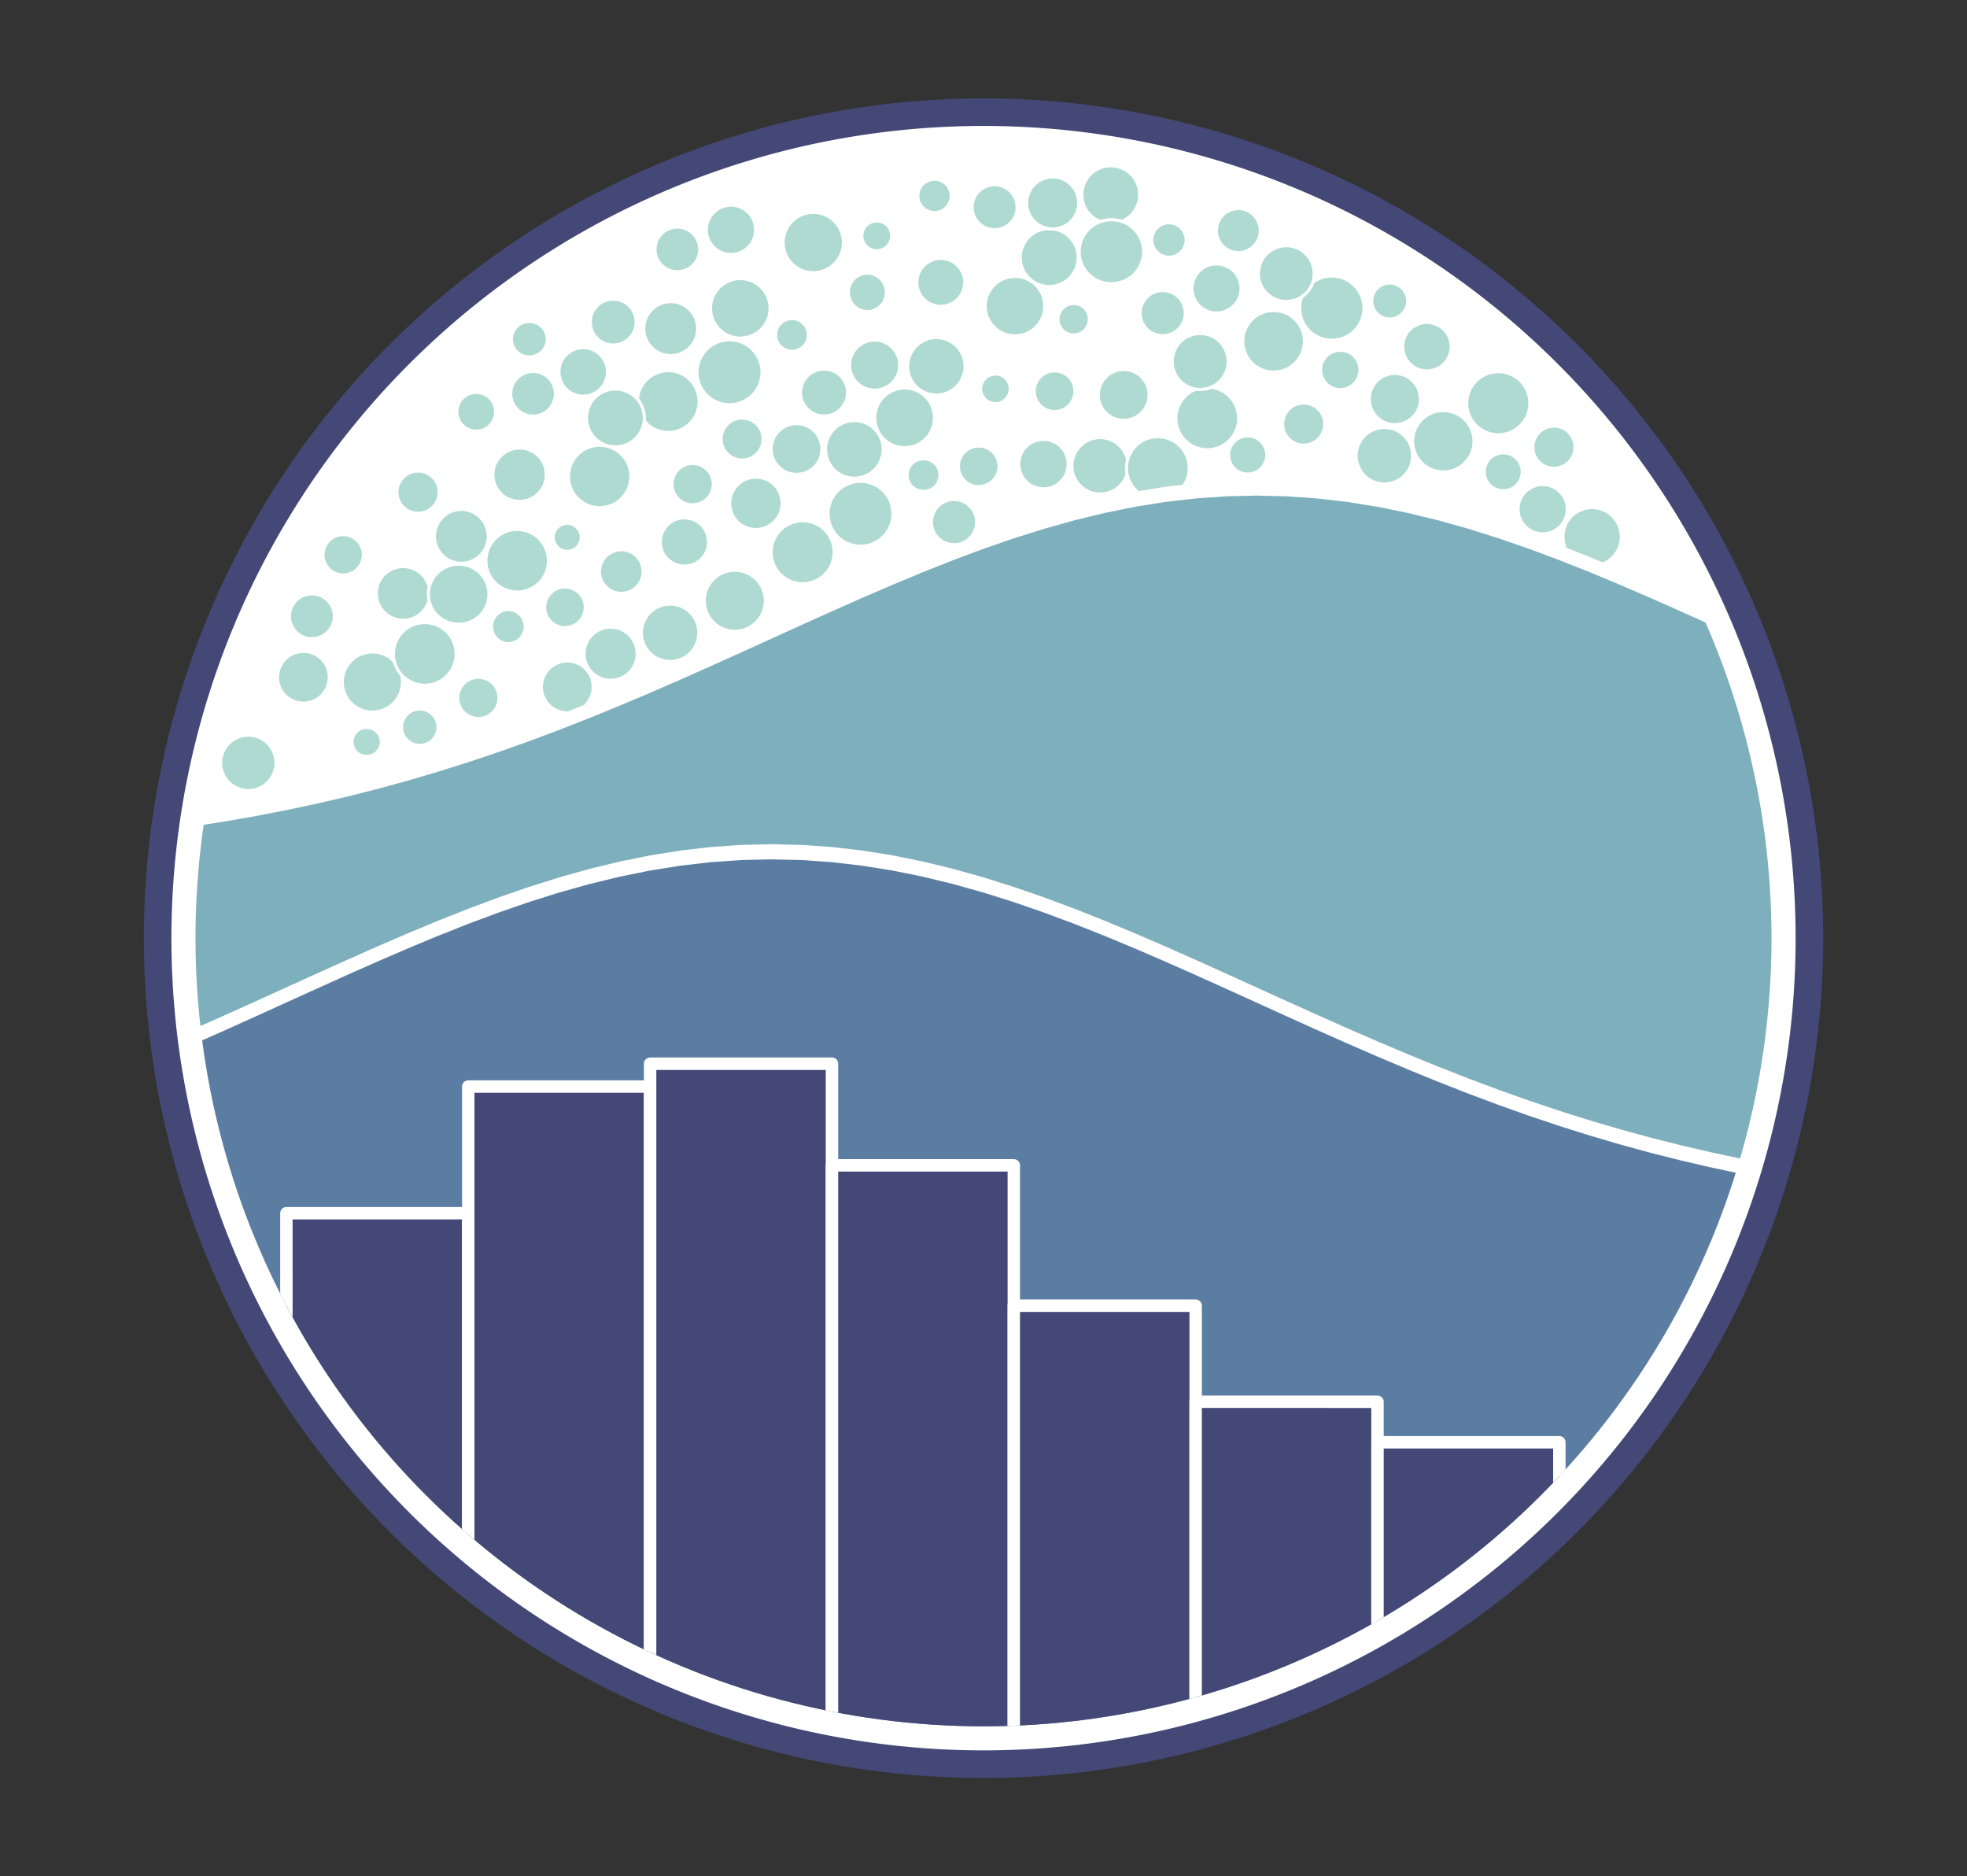 <svg xmlns="http://www.w3.org/2000/svg" width="211.2" height="201.437" viewBox="0 0 158.4 151.078">
    <rect x="0" y="0" width="158.4" height="151.078" fill="#333333" stroke="none"/>
    <defs>
        <style>
            * {
                stroke-linecap: butt;
                stroke-linejoin: round
            }
        </style>
    </defs>
    <g id="figure_1">
        <path id="patch_1" d="M0 151.078h158.4V0H0z" style="fill:none" />
        <g id="axes_1">
            <path id="patch_2"
                d="M79.2 141.437a65.9 65.9 0 0 0 65.898-65.898A65.9 65.9 0 0 0 79.2 9.641a65.9 65.9 0 0 0-65.898 65.898A65.9 65.9 0 0 0 79.2 141.437z"
                clip-path="url(#p05aec58a04)" style="fill:#fff;stroke:#fff;stroke-linejoin:miter" />
            <path id="PolyCollection_1"
                d="M-6.224 92.147v72.477h170.847V97.547l-2.44-.164-2.44-.188-2.441-.215-2.441-.244-2.44-.275-2.441-.31-2.441-.346-2.44-.387-2.441-.428-2.441-.472-2.44-.52-2.441-.567-2.441-.616-2.44-.668-2.441-.718-2.441-.77-2.44-.818-2.441-.868-2.441-.914-2.44-.958-2.442-.997-2.44-1.032-2.44-1.061-2.442-1.084-2.44-1.101-2.44-1.109-2.442-1.109-2.44-1.1-2.44-1.08-2.442-1.054-2.44-1.016-2.441-.968-2.44-.911-2.441-.844-2.441-.769-2.44-.684-2.441-.593-2.441-.495-2.44-.39-2.441-.283-2.441-.17-2.44-.058-2.441.057-2.441.171-2.44.283-2.441.39-2.441.495-2.44.593-2.441.684-2.441.769-2.44.844-2.442.91-2.44.969-2.44 1.016-2.442 1.053-2.44 1.082-2.44 1.1-2.442 1.108-2.44 1.109-2.44 1.1-2.442 1.085-2.44 1.061-2.441 1.032-2.44.997-2.441.958-2.441.914-2.44.868-2.441.819-2.441.77z"
                clip-path="url(#p31243c7135)" style="fill:#5c7da2" />
            <path id="PolyCollection_2"
                d="M-6.224 68.526v22.401l2.44-.718 2.442-.77 2.44-.819 2.441-.867 2.44-.915 2.441-.957 2.441-.997 2.44-1.032 2.441-1.061 2.441-1.085 2.44-1.1 2.441-1.11 2.441-1.108 2.44-1.1 2.441-1.081 2.441-1.054 2.44-1.016 2.441-.968 2.441-.91 2.44-.845 2.442-.768 2.44-.685 2.44-.592 2.442-.495 2.44-.39 2.44-.283 2.442-.171 2.44-.057 2.44.057 2.442.17 2.44.283 2.441.391 2.44.495 2.441.592 2.441.685 2.44.768 2.441.844 2.441.911 2.44.968 2.441 1.016 2.441 1.054 2.44 1.081 2.441 1.1 2.441 1.109 2.44 1.109 2.441 1.1 2.441 1.085 2.44 1.06 2.441 1.033 2.441.997 2.44.957 2.442.915 2.44.867 2.44.82 2.442.769 2.44.718 2.44.667 2.442.617 2.44.567 2.44.52 2.442.472 2.44.428 2.441.386 2.44.347 2.441.31 2.441.275 2.44.243 2.441.215 2.441.188 2.44.165V61.372l-2.44-.82-2.44-.867-2.441-.914-2.441-.958-2.44-.997-2.441-1.032-2.441-1.061-2.44-1.085-2.441-1.1-2.441-1.109-2.44-1.109-2.441-1.1-2.441-1.081-2.44-1.054-2.441-1.015-2.441-.969-2.44-.91-2.441-.844-2.441-.769-2.44-.684-2.442-.593-2.44-.495-2.44-.39-2.442-.283-2.44-.17-2.44-.058-2.442.057-2.44.171-2.44.282-2.442.391-2.44.495-2.441.593-2.44.684-2.441.769-2.441.844-2.44.91-2.441.969-2.441 1.015-2.44 1.054-2.441 1.081-2.441 1.1-2.44 1.11-2.441 1.108-2.441 1.1-2.44 1.085-2.441 1.061-2.441 1.032-2.44.997-2.441.958-2.441.914-2.44.868-2.442.819-2.44.769-2.44.718-2.442.668-2.44.616-2.44.568-2.442.519-2.44.472-2.44.428-2.442.386-2.44.347-2.441.31-2.44.275-2.441.244-2.441.214-2.44.189-2.441.164-2.441.143z"
                clip-path="url(#p31243c7135)" style="fill:#7db0bc" />
            <path id="patch_3"
                d="M146.319 75.539A67.12 67.12 0 0 0 31.74 28.079 67.12 67.12 0 0 0 79.2 142.658a67.12 67.12 0 0 0 67.119-67.119m-1.22 0a65.9 65.9 0 0 1-112.496 46.597A65.9 65.9 0 0 1 79.2 9.641a65.9 65.9 0 0 1 65.898 65.898m1.22 0z"
                clip-path="url(#p05aec58a04)" style="fill:#444876;stroke:#444876;stroke-linejoin:miter" />
            <path id="patch_4" d="M-6.224 165.844H8.42v-51.483H-6.224z" clip-path="url(#p31243c7135)"
                style="fill:#444876;stroke:#fff;stroke-linejoin:miter" />
            <path id="patch_5" d="M8.42 165.844h14.644v-57.576H8.42z" clip-path="url(#p31243c7135)"
                style="fill:#444876;stroke:#fff;stroke-linejoin:miter" />
            <path id="patch_6" d="M23.064 165.844h14.644V97.685H23.064z" clip-path="url(#p31243c7135)"
                style="fill:#444876;stroke:#fff;stroke-linejoin:miter" />
            <path id="patch_7" d="M37.708 165.844h14.645V87.486H37.708z" clip-path="url(#p31243c7135)"
                style="fill:#444876;stroke:#fff;stroke-linejoin:miter" />
            <path id="patch_8" d="M52.353 165.844h14.644V85.647H52.353z" clip-path="url(#p31243c7135)"
                style="fill:#444876;stroke:#fff;stroke-linejoin:miter" />
            <path id="patch_9" d="M66.997 165.844H81.64V93.831H66.997z" clip-path="url(#p31243c7135)"
                style="fill:#444876;stroke:#fff;stroke-linejoin:miter" />
            <path id="patch_10" d="M81.64 165.844h14.645v-60.71H81.64z" clip-path="url(#p31243c7135)"
                style="fill:#444876;stroke:#fff;stroke-linejoin:miter" />
            <path id="patch_11" d="M96.285 165.844h14.644v-52.978H96.285z" clip-path="url(#p31243c7135)"
                style="fill:#444876;stroke:#fff;stroke-linejoin:miter" />
            <path id="patch_12" d="M110.929 165.844h14.644V116.13h-14.644z" clip-path="url(#p31243c7135)"
                style="fill:#444876;stroke:#fff;stroke-linejoin:miter" />
            <g id="PathCollection_1">
                <path
                    d="M79.2 76.657a1.118 1.118 0 1 0 0-2.236 1.118 1.118 0 0 0 0 2.236zM78.552 70.933a2.227 2.227 0 1 0 0-4.454 2.227 2.227 0 0 0 0 4.454zM73.155 61.986a1.24 1.24 0 1 0 0-2.481 1.24 1.24 0 0 0 0 2.48zM74.271 74.923a2.211 2.211 0 1 0 0-4.422 2.211 2.211 0 0 0 0 4.422z"
                    clip-path="url(#p0d18b7291c)" style="fill:#afdad2;stroke:#fff;stroke-width:.25" />
                <path
                    d="M74.644 79.815a2.484 2.484 0 1 0 0-4.968 2.484 2.484 0 0 0 0 4.968zM82.8 72.44a2.521 2.521 0 1 0 0-5.044 2.521 2.521 0 0 0 0 5.043zM85.86 78.957a1.834 1.834 0 1 0 0-3.667 1.834 1.834 0 0 0 0 3.667zM72.558 67.018a1.607 1.607 0 1 0 0-3.213 1.607 1.607 0 0 0 0 3.213zM81.353 81.666a1.712 1.712 0 1 0 0-3.425 1.712 1.712 0 0 0 0 3.425zM90.674 73.87a1.816 1.816 0 1 0 0-3.63 1.816 1.816 0 0 0 0 3.63zM66.266 59.19a2.112 2.112 0 1 0 0-4.224 2.112 2.112 0 0 0 0 4.224zM93.437 86.656a1.333 1.333 0 1 0 0-2.666 1.333 1.333 0 0 0 0 2.666zM67.279 68.017a1.255 1.255 0 1 0 0-2.51 1.255 1.255 0 0 0 0 2.51zM72.953 56.98a2.355 2.355 0 1 0 0-4.71 2.355 2.355 0 0 0 0 4.71zM80.45 63.811a1.923 1.923 0 1 0 0-3.847 1.923 1.923 0 0 0 0 3.847zM96.792 91.884a1.953 1.953 0 1 0 0-3.907 1.953 1.953 0 0 0 0 3.907zM75.678 89.462a1.854 1.854 0 1 0 0-3.709 1.854 1.854 0 0 0 0 3.71zM58.952 75.968a2.6 2.6 0 1 0 0-5.2 2.6 2.6 0 0 0 0 5.2z"
                    clip-path="url(#p0d18b7291c)" style="fill:#afdad2;stroke:#fff;stroke-width:.25" />
                <path
                    d="M84.235 66.853a2.313 2.313 0 1 0 0-4.626 2.313 2.313 0 0 0 0 4.626zM78.9 95.964a2.406 2.406 0 1 0 0-4.812 2.406 2.406 0 0 0 0 4.812z"
                    clip-path="url(#p0d18b7291c)" style="fill:#afdad2;stroke:#fff;stroke-width:.25" />
                <path
                    d="M86.312 62.638a2.198 2.198 0 1 0 0-4.395 2.198 2.198 0 0 0 0 4.395zM64.599 54.593a1.72 1.72 0 1 0 0-3.439 1.72 1.72 0 0 0 0 3.44zM65.914 76.258a1.789 1.789 0 1 0 0-3.577 1.789 1.789 0 0 0 0 3.577zM60.986 66.33a2.216 2.216 0 1 0 0-4.432 2.216 2.216 0 0 0 0 4.432zM92.05 65.234a2.619 2.619 0 1 0 0-5.237 2.619 2.619 0 0 0 0 5.237zM88.419 69.459a1.31 1.31 0 1 0 0-2.622 1.31 1.31 0 0 0 0 2.622zM87.499 95.645a1.58 1.58 0 1 0 0-3.159 1.58 1.58 0 0 0 0 3.16zM62.758 71.99a2.592 2.592 0 1 0 0-5.185 2.592 2.592 0 0 0 0 5.184zM70.489 89.133a1.458 1.458 0 1 0 0-2.917 1.458 1.458 0 0 0 0 2.917zM51.076 66.97a1.638 1.638 0 1 0 0-3.277 1.638 1.638 0 0 0 0 3.277zM77.491 56.364a2.55 2.55 0 1 0 0-5.099 2.55 2.55 0 0 0 0 5.1zM82.727 59.399a1.786 1.786 0 1 0 0-3.571 1.786 1.786 0 0 0 0 3.57zM64.635 47.003a2.537 2.537 0 1 0 0-5.075 2.537 2.537 0 0 0 0 5.075zM69.93 79.461a2.222 2.222 0 1 0 0-4.443 2.222 2.222 0 0 0 0 4.443zM86.412 85.916a2.274 2.274 0 1 0 0-4.548 2.274 2.274 0 0 0 0 4.548z"
                    clip-path="url(#p0d18b7291c)" style="fill:#afdad2;stroke:#fff;stroke-width:.25" />
                <path
                    d="M90.48 83.827a2.378 2.378 0 1 0 0-4.755 2.378 2.378 0 0 0 0 4.755zM90.606 59.349a2.252 2.252 0 1 0 0-4.505 2.252 2.252 0 0 0 0 4.505zM90.747 100.612a2.112 2.112 0 1 0 0-4.225 2.112 2.112 0 0 0 0 4.225zM81.863 52.72a1.187 1.187 0 1 0 0-2.374 1.187 1.187 0 0 0 0 2.374zM94.175 79.703a2.356 2.356 0 1 0 0-4.71 2.356 2.356 0 0 0 0 4.71zM95.23 57.974a2.421 2.421 0 1 0 0-4.842 2.421 2.421 0 0 0 0 4.842zM77.01 84.965a1.638 1.638 0 1 0 0-3.276 1.638 1.638 0 0 0 0 3.276zM81.528 88.8a2.165 2.165 0 1 0 0-4.33 2.165 2.165 0 0 0 0 4.33zM105.38 87.533a2.2 2.2 0 1 0 0-4.399 2.2 2.2 0 0 0 0 4.399zM70.812 71.488a1.797 1.797 0 1 0 0-3.594 1.797 1.797 0 0 0 0 3.594zM96.691 75.163a2.249 2.249 0 1 0 0-4.498 2.249 2.249 0 0 0 0 4.498zM100.338 79.742a1.332 1.332 0 1 0 0-2.663 1.332 1.332 0 0 0 0 2.663zM60.539 60.604a1.85 1.85 0 1 0 0-3.7 1.85 1.85 0 0 0 0 3.7zM105.644 80.683a1.803 1.803 0 1 0 0-3.607 1.803 1.803 0 0 0 0 3.607zM66.853 64.215a2.413 2.413 0 1 0 0-4.826 2.413 2.413 0 0 0 0 4.826zM85.509 102.118a1.888 1.888 0 1 0 0-3.776 1.888 1.888 0 0 0 0 3.776zM70.665 94.885a1.88 1.88 0 1 0 0-3.761 1.88 1.88 0 0 0 0 3.761zM70.836 84.23a2.513 2.513 0 1 0 0-5.027 2.513 2.513 0 0 0 0 5.027zM62.1 79.265a1.734 1.734 0 1 0 0-3.468 1.734 1.734 0 0 0 0 3.468zM87.26 91.865a2.613 2.613 0 1 0 0-5.226 2.613 2.613 0 0 0 0 5.226zM106.742 75.353a1.499 1.499 0 1 0 0-2.998 1.499 1.499 0 0 0 0 2.998zM89.496 53.523a1.844 1.844 0 1 0 0-3.69 1.844 1.844 0 0 0 0 3.69zM90.207 105.522a2.35 2.35 0 1 0 0-4.699 2.35 2.35 0 0 0 0 4.7zM96.146 101.006a2.422 2.422 0 1 0 0-4.844 2.422 2.422 0 0 0 0 4.844zM70.27 101.176a2.227 2.227 0 1 0 0-4.453 2.227 2.227 0 0 0 0 4.453zM99.41 65.67a1.85 1.85 0 1 0 0-3.702 1.85 1.85 0 0 0 0 3.701zM98.25 85.944a1.657 1.657 0 1 0 0-3.313 1.657 1.657 0 0 0 0 3.313zM96.203 105.707a1.32 1.32 0 1 0 0-2.64 1.32 1.32 0 0 0 0 2.64zM82.62 106.212a1.963 1.963 0 1 0 0-3.926 1.963 1.963 0 0 0 0 3.926zM103.207 92.969a2.373 2.373 0 1 0 0-4.745 2.373 2.373 0 0 0 0 4.745zM92.357 94.672a1.85 1.85 0 1 0 0-3.7 1.85 1.85 0 0 0 0 3.7zM62.597 90.42a2.412 2.412 0 1 0 0-4.823 2.412 2.412 0 0 0 0 4.824zM96.284 69.715a1.91 1.91 0 1 0 0-3.818 1.91 1.91 0 0 0 0 3.818z"
                    clip-path="url(#p0d18b7291c)" style="fill:#afdad2;stroke:#fff;stroke-width:.25" />
                <path
                    d="M73.662 104.467a2.566 2.566 0 1 0 0-5.131 2.566 2.566 0 0 0 0 5.131zM109.944 89.528a2.536 2.536 0 1 0 0-5.072 2.536 2.536 0 0 0 0 5.072zM104.58 69.126a2.347 2.347 0 1 0 0-4.693 2.347 2.347 0 0 0 0 4.693zM45.625 67.458a1.232 1.232 0 1 0 0-2.464 1.232 1.232 0 0 0 0 2.464zM59.171 50.829a2.458 2.458 0 1 0 0-4.916 2.458 2.458 0 0 0 0 4.916zM60.182 84.272a1.935 1.935 0 1 0 0-3.87 1.935 1.935 0 0 0 0 3.87zM82.154 97.87a1.327 1.327 0 1 0 0-2.654 1.327 1.327 0 0 0 0 2.654zM53.915 53.263a2.314 2.314 0 1 0 0-4.627 2.314 2.314 0 0 0 0 4.627zM65.44 86.842a2.374 2.374 0 1 0-.001-4.749 2.374 2.374 0 0 0 0 4.749zM100.852 99.264a1.151 1.151 0 1 0 0-2.303 1.151 1.151 0 0 0 0 2.303zM69.244 43.98a2.613 2.613 0 1 0 0-5.225 2.613 2.613 0 0 0 0 5.225zM100.2 60.773a1.564 1.564 0 1 0 0-3.128 1.564 1.564 0 0 0 0 3.128zM49.972 47.776a1.756 1.756 0 1 0 0-3.51 1.756 1.756 0 0 0 0 3.51zM108.387 92.374a1.214 1.214 0 1 0 0-2.429 1.214 1.214 0 0 0 0 2.429zM112.601 80.149a2.19 2.19 0 1 0 0-4.381 2.19 2.19 0 0 0 0 4.381zM52.92 75.674a2.285 2.285 0 1 0 0-4.57 2.285 2.285 0 0 0 0 4.57zM51.104 82.15a2.52 2.52 0 1 0 0-5.042 2.52 2.52 0 0 0 0 5.041zM105.856 108.26a2.157 2.157 0 1 0 0-4.313 2.157 2.157 0 0 0 0 4.314zM119.245 73.531a2.192 2.192 0 1 0 0-4.384 2.192 2.192 0 0 0 0 4.384zM97.733 51.052a2.189 2.189 0 1 0 0-4.377 2.189 2.189 0 0 0 0 4.377zM85.557 47.421a2.507 2.507 0 1 0 0-5.014 2.507 2.507 0 0 0 0 5.014zM112.06 73.182a1.73 1.73 0 1 0 0-3.46 1.73 1.73 0 0 0 0 3.46zM58.14 70.37a2.28 2.28 0 1 0 0-4.56 2.28 2.28 0 0 0 0 4.56zM118.779 84.592a1.444 1.444 0 1 0 0-2.888 1.444 1.444 0 0 0 0 2.888z"
                    clip-path="url(#p0d18b7291c)" style="fill:#afdad2;stroke:#fff;stroke-width:.25" />
                <path
                    d="M100.888 55.215a2.563 2.563 0 1 0 0-5.126 2.563 2.563 0 0 0 0 5.126zM55.573 85.155a1.69 1.69 0 1 0 0-3.38 1.69 1.69 0 0 0 0 3.38zM101.527 73.354a2.407 2.407 0 1 0 0-4.814 2.407 2.407 0 0 0 0 4.814zM85.773 111.227a2.414 2.414 0 1 0 0-4.83 2.414 2.414 0 0 0 0 4.83zM45.637 57.393a2.086 2.086 0 1 0 0-4.171 2.086 2.086 0 0 0 0 4.171zM45.407 85.576a2.408 2.408 0 1 0 0-4.817 2.408 2.408 0 0 0 0 4.817z"
                    clip-path="url(#p0d18b7291c)" style="fill:#afdad2;stroke:#fff;stroke-width:.25" />
                <path
                    d="M103.122 51.1a2.472 2.472 0 1 0 0-4.944 2.472 2.472 0 0 0 0 4.944zM76.189 100.023a2.473 2.473 0 1 0 0-4.946 2.473 2.473 0 0 0 0 4.946zM79.921 102.164a1.498 1.498 0 1 0 0-2.996 1.498 1.498 0 0 0 0 2.996zM113.614 94.595a1.798 1.798 0 1 0 0-3.596 1.798 1.798 0 0 0 0 3.596zM105.358 98.186a1.458 1.458 0 1 0 0-2.915 1.458 1.458 0 0 0 0 2.915zM100.613 111.42a2.037 2.037 0 1 0 0-4.074 2.037 2.037 0 0 0 0 4.075zM92.414 112.204a1.542 1.542 0 1 0 0-3.084 1.542 1.542 0 0 0 0 3.084zM114.529 67.295a1.477 1.477 0 1 0 0-2.954 1.477 1.477 0 0 0 0 2.954zM55.362 78.903a1.156 1.156 0 1 0 0-2.312 1.156 1.156 0 0 0 0 2.312zM55.507 61.278a1.544 1.544 0 1 0 0-3.09 1.544 1.544 0 0 0 0 3.09zM58.316 95.496a2.452 2.452 0 1 0 0-4.903 2.452 2.452 0 0 0 0 4.903zM111.053 84.762a2.354 2.354 0 1 0 0-4.708 2.354 2.354 0 0 0 0 4.708zM48.29 40.879a2.513 2.513 0 1 0 0-5.026 2.513 2.513 0 0 0 0 5.026zM55.072 45.582a1.944 1.944 0 1 0 0-3.887 1.944 1.944 0 0 0 0 3.887zM77.469 108.986a1.812 1.812 0 1 0 0-3.624 1.812 1.812 0 0 0 0 3.624zM72.144 110.504a1.542 1.542 0 1 0 0-3.084 1.542 1.542 0 0 0 0 3.084zM53.837 91.394a1.983 1.983 0 1 0 0-3.967 1.983 1.983 0 0 0 0 3.967zM62.302 98.174a1.526 1.526 0 1 0 0-3.052 1.526 1.526 0 0 0 0 3.052zM88.588 39.781a2.273 2.273 0 1 0 0-4.546 2.273 2.273 0 0 0 0 4.546zM111.463 101.003a2.063 2.063 0 1 0 0-4.125 2.063 2.063 0 0 0 0 4.125zM40.92 51.83a1.378 1.378 0 1 0 0-2.756 1.378 1.378 0 0 0 0 2.755zM115.032 88.011a1.417 1.417 0 1 0 0-2.833 1.417 1.417 0 0 0 0 2.833zM48.545 77.672a2.155 2.155 0 1 0 0-4.31 2.155 2.155 0 0 0 0 4.31zM91.978 49.58a1.747 1.747 0 1 0 0-3.495 1.747 1.747 0 0 0 0 3.495zM45.497 50.532a1.635 1.635 0 1 0 0-3.27 1.635 1.635 0 0 0 0 3.27zM47.63 64.617a2.567 2.567 0 1 0 0-5.133 2.567 2.567 0 0 0 0 5.133zM121.598 92.92a2.18 2.18 0 1 0 0-4.359 2.18 2.18 0 0 0 0 4.36zM37.15 45.352a2.167 2.167 0 1 0 0-4.335 2.167 2.167 0 0 0 0 4.335zM106.261 103.343a1.889 1.889 0 1 0 0-3.777 1.889 1.889 0 0 0 0 3.777zM107.004 62.862a2.14 2.14 0 1 0 0-4.278 2.14 2.14 0 0 0 0 4.278zM37.433 65.92a2.104 2.104 0 1 0 0-4.208 2.104 2.104 0 0 0 0 4.209zM101.65 104.237a1.637 1.637 0 1 0 0-3.274 1.637 1.637 0 0 0 0 3.274zM125.585 96.973a1.198 1.198 0 1 0 0-2.396 1.198 1.198 0 0 0 0 2.396zM77.735 113.78a2.121 2.121 0 1 0 0-4.242 2.121 2.121 0 0 0 0 4.242zM76.68 118.383a2.315 2.315 0 1 0 0-4.63 2.315 2.315 0 0 0 0 4.63zM66.23 91.868a1.33 1.33 0 1 0 0-2.66 1.33 1.33 0 0 0 0 2.66zM106.627 55.672a1.662 1.662 0 1 0 0-3.323 1.662 1.662 0 0 0 0 3.323zM70.094 107.238a2.528 2.528 0 1 0 0-5.056 2.528 2.528 0 0 0 0 5.056zM68.762 118.259a1.849 1.849 0 1 0 0-3.698 1.849 1.849 0 0 0 0 3.698zM120.85 66.286a1.856 1.856 0 1 0 0-3.712 1.856 1.856 0 0 0 0 3.712zM98.499 96.72a2.323 2.323 0 1 0 0-4.645 2.323 2.323 0 0 0 0 4.646zM43.124 73.912a1.564 1.564 0 1 0 0-3.127 1.564 1.564 0 0 0 0 3.127zM58.084 90.005a2.15 2.15 0 1 0 0-4.3 2.15 2.15 0 0 0 0 4.3zM47.893 93.95a1.767 1.767 0 1 0 0-3.533 1.767 1.767 0 0 0 0 3.533zM98.183 44.63a1.831 1.831 0 1 0 0-3.661 1.831 1.831 0 0 0 0 3.662zM111.248 108.395a2.448 2.448 0 1 0 0-4.897 2.448 2.448 0 0 0 0 4.897z"
                    clip-path="url(#p0d18b7291c)" style="fill:#afdad2;stroke:#fff;stroke-width:.25" />
                <path
                    d="M115.614 106.3a2.559 2.559 0 1 0 0-5.118 2.559 2.559 0 0 0 0 5.117zM80.39 119.673a1.146 1.146 0 1 0 0-2.292 1.146 1.146 0 0 0 0 2.292zM50.028 86.968a1.404 1.404 0 1 0 0-2.809 1.404 1.404 0 0 0 0 2.809zM108.373 112.901a2.528 2.528 0 1 0 0-5.056 2.528 2.528 0 0 0 0 5.056zM115.667 99.67a2.225 2.225 0 1 0 0-4.449 2.225 2.225 0 0 0 0 4.45zM65.316 105.055a2.168 2.168 0 1 0 0-4.335 2.168 2.168 0 0 0 0 4.335zM45.677 44.396a1.13 1.13 0 1 0 0-2.26 1.13 1.13 0 0 0 0 2.26zM103.754 115.407a2.424 2.424 0 1 0 0-4.849 2.424 2.424 0 0 0 0 4.849zM60.804 42.635a2.11 2.11 0 1 0 0-4.218 2.11 2.11 0 0 0 0 4.218zM76.827 43.856a1.82 1.82 0 1 0 0-3.64 1.82 1.82 0 0 0 0 3.64zM80.159 32.5a1.191 1.191 0 1 0 0-2.383 1.191 1.191 0 0 0 0 2.383zM127.141 84.99a2.043 2.043 0 1 0 0-4.087 2.043 2.043 0 0 0 0 4.086zM82.69 93.802a2.487 2.487 0 1 0 0-4.973 2.487 2.487 0 0 0 0 4.973zM117.214 81.467a2.498 2.498 0 1 0 0-4.995 2.498 2.498 0 0 0 0 4.995zM120.387 109.925a1.807 1.807 0 1 0 0-3.614 1.807 1.807 0 0 0 0 3.614zM84.032 39.358a1.99 1.99 0 1 0 0-3.982 1.99 1.99 0 0 0 0 3.982zM64.145 38.196a2.045 2.045 0 1 0 0-4.09 2.045 2.045 0 0 0 0 4.09zM123.777 79.358a1.424 1.424 0 1 0 0-2.849 1.424 1.424 0 0 0 0 2.849zM85.041 116.89a1.322 1.322 0 1 0 0-2.644 1.322 1.322 0 0 0 0 2.643zM72.308 121.333a2.24 2.24 0 1 0 0-4.479 2.24 2.24 0 0 0 0 4.479zM124.3 75.002a2.528 2.528 0 1 0 0-5.056 2.528 2.528 0 0 0 0 5.056zM38.523 57.854a1.66 1.66 0 1 0 0-3.32 1.66 1.66 0 0 0 0 3.32zM129.173 74.589a1.475 1.475 0 1 0 0-2.95 1.475 1.475 0 0 0 0 2.95zM114.059 112.718a1.557 1.557 0 1 0 0-3.114 1.557 1.557 0 0 0 0 3.114zM105.802 120.57a1.526 1.526 0 1 0 0-3.051 1.526 1.526 0 0 0 0 3.051z"
                    clip-path="url(#p0d18b7291c)" style="fill:#afdad2;stroke:#fff;stroke-width:.25" />
                <path
                    d="M126.653 70.542a2.424 2.424 0 1 0 0-4.848 2.424 2.424 0 0 0 0 4.848zM93.19 40.215a2.528 2.528 0 1 0 0-5.055 2.528 2.528 0 0 0 0 5.055zM132.106 88.605a2.5 2.5 0 1 0 0-5.002 2.5 2.5 0 0 0 0 5.002zM48.01 102.988a2.308 2.308 0 1 0 0-4.616 2.308 2.308 0 0 0 0 4.616zM54.566 100.497a2.513 2.513 0 1 0 0-5.026 2.513 2.513 0 0 0 0 5.026zM68.8 38.503a2.32 2.32 0 1 0 0-4.64 2.32 2.32 0 0 0 0 4.64zM41.841 40.374a2.151 2.151 0 1 0 0-4.303 2.151 2.151 0 0 0 0 4.303zM53.813 34.82a2.487 2.487 0 1 0 0-4.975 2.487 2.487 0 0 0 0 4.975zM120.078 59.588a1.295 1.295 0 1 0 0-2.59 1.295 1.295 0 0 0 0 2.59zM129.63 64.077a2.243 2.243 0 1 0 0-4.485 2.243 2.243 0 0 0 0 4.485zM121.606 117.809a2.337 2.337 0 1 0 0-4.674 2.337 2.337 0 0 0 0 4.674zM100.474 38.169a1.536 1.536 0 1 0 0-3.073 1.536 1.536 0 0 0 0 3.073zM46.964 31.895a1.954 1.954 0 1 0 0-3.908 1.954 1.954 0 0 0 0 3.908zM55.777 40.648a1.663 1.663 0 1 0 0-3.327 1.663 1.663 0 0 0 0 3.327zM130.831 81.416a2.05 2.05 0 1 0 0-4.1 2.05 2.05 0 0 0 0 4.1zM88.375 113.79a1.342 1.342 0 1 0 0-2.684 1.342 1.342 0 0 0 0 2.685zM41.325 98.116a1.597 1.597 0 1 0 0-3.193 1.597 1.597 0 0 0 0 3.193zM59.76 37.038a1.69 1.69 0 1 0 0-3.38 1.69 1.69 0 0 0 0 3.38zM99.362 117.994a2.332 2.332 0 1 0 0-4.664 2.332 2.332 0 0 0 0 4.664zM112.327 58.8a2.21 2.21 0 1 0 0-4.42 2.21 2.21 0 0 0 0 4.42zM42.92 80.392a1.986 1.986 0 1 0 0-3.972 1.986 1.986 0 0 0 0 3.972zM33.665 41.33a1.701 1.701 0 1 0 0-3.402 1.701 1.701 0 0 0 0 3.402zM38.35 34.716a1.56 1.56 0 1 0 0-3.121 1.56 1.56 0 0 0 0 3.121zM36.591 75.829a2.575 2.575 0 1 0 0-5.15 2.575 2.575 0 0 0 0 5.15zM67.948 112.472a1.361 1.361 0 1 0 0-2.722 1.361 1.361 0 0 0 0 2.722zM38.66 84.772a1.993 1.993 0 1 0 0-3.987 1.993 1.993 0 0 0 0 3.987zM139.205 84.591a1.313 1.313 0 1 0 0-2.625 1.313 1.313 0 0 0 0 2.625zM74.354 39.56a1.308 1.308 0 1 0 0-2.615 1.308 1.308 0 0 0 0 2.616zM32.465 49.942a2.162 2.162 0 1 0 0-4.324 2.162 2.162 0 0 0 0 4.324zM27.636 46.297a1.625 1.625 0 1 0 0-3.25 1.625 1.625 0 0 0 0 3.25zM105.244 45.088a2.273 2.273 0 1 0 0-4.546 2.273 2.273 0 0 0 0 4.546zM123.04 87.117a1.923 1.923 0 1 0 0-3.847 1.923 1.923 0 0 0 0 3.847zM110.297 66.724a2.513 2.513 0 1 0 0-5.025 2.513 2.513 0 0 0 0 5.025zM132.785 67.698a1.187 1.187 0 1 0 0-2.375 1.187 1.187 0 0 0 0 2.375zM109.642 50.919a1.533 1.533 0 1 0 0-3.065 1.533 1.533 0 0 0 0 3.065zM47.136 109.063a2.567 2.567 0 1 0 0-5.135 2.567 2.567 0 0 0 0 5.135zM47.79 72.998a1.827 1.827 0 1 0 0-3.654 1.827 1.827 0 0 0 0 3.654zM136.872 62.754a2.543 2.543 0 1 0 0-5.087 2.543 2.543 0 0 0 0 5.087zM86.004 124.72a1.958 1.958 0 1 0 0-3.918 1.958 1.958 0 0 0 0 3.917zM78.815 39.181a1.635 1.635 0 1 0 0-3.27 1.635 1.635 0 0 0 0 3.27zM41.648 47.67a2.52 2.52 0 1 0 0-5.041 2.52 2.52 0 0 0 0 5.04zM39.021 70.407a2.43 2.43 0 1 0 0-4.858 2.43 2.43 0 0 0 0 4.858z"
                    clip-path="url(#p0d18b7291c)" style="fill:#afdad2;stroke:#fff;stroke-width:.25" />
                <path
                    d="M115.565 62.443a2.56 2.56 0 1 0 0-5.12 2.56 2.56 0 0 0 0 5.12zM79.661 125.365a1.573 1.573 0 1 0 0-3.146 1.573 1.573 0 0 0 0 3.146zM32.597 99.395a2.459 2.459 0 1 0 0-4.918 2.459 2.459 0 0 0 0 4.918zM61.936 119.525a1.448 1.448 0 1 0 0-2.896 1.448 1.448 0 0 0 0 2.896zM97.169 36.211a2.527 2.527 0 1 0 0-5.053 2.527 2.527 0 0 0 0 5.053zM55.636 66.301a1.901 1.901 0 1 0 0-3.802 1.901 1.901 0 0 0 0 3.802zM114.4 54.27a2.07 2.07 0 1 0 0-4.142 2.07 2.07 0 0 0 0 4.141zM33.805 60.018a1.466 1.466 0 1 0 0-2.933 1.466 1.466 0 0 0 0 2.933zM93.628 117.824a2.003 2.003 0 1 0 0-4.005 2.003 2.003 0 0 0 0 4.005zM84.968 130.057a2.207 2.207 0 1 0 0-4.415 2.207 2.207 0 0 0 0 4.415zM70.436 31.413a2.016 2.016 0 1 0 0-4.032 2.016 2.016 0 0 0 0 4.032zM134.216 53.833a1.914 1.914 0 1 0 0-3.829 1.914 1.914 0 0 0 0 3.83zM85.647 55.572a1.724 1.724 0 1 0 0-3.448 1.724 1.724 0 0 0 0 3.448zM128.085 92.734a2.506 2.506 0 1 0 0-5.012 2.506 2.506 0 0 0 0 5.012zM93.08 125.473a2.394 2.394 0 1 0 0-4.787 2.394 2.394 0 0 0 0 4.787zM39.84 90.053a2.353 2.353 0 1 0 0-4.705 2.353 2.353 0 0 0 0 4.705zM112.326 34.19a2.06 2.06 0 1 0 0-4.12 2.06 2.06 0 0 0 0 4.12zM59.555 104.903a1.81 1.81 0 1 0 0-3.62 1.81 1.81 0 0 0 0 3.62zM84.927 33.14a1.64 1.64 0 1 0 0-3.28 1.64 1.64 0 0 0 0 3.28zM121.128 53.912a2.415 2.415 0 1 0 0-4.83 2.415 2.415 0 0 0 0 4.83zM120.585 102.477a1.246 1.246 0 1 0 0-2.492 1.246 1.246 0 0 0 0 2.492zM49.173 54.776a2.138 2.138 0 1 0 0-4.277 2.138 2.138 0 0 0 0 4.277zM109.634 123.413a1.98 1.98 0 1 0 0-3.96 1.98 1.98 0 0 0 0 3.96zM90.489 33.846a2.047 2.047 0 1 0 0-4.094 2.047 2.047 0 0 0 0 4.094zM61.612 115.283a2.506 2.506 0 1 0 0-5.013 2.506 2.506 0 0 0 0 5.013zM104.984 35.842a1.696 1.696 0 1 0 0-3.393 1.696 1.696 0 0 0 0 3.393zM97.426 123.028a2.488 2.488 0 1 0 0-4.977 2.488 2.488 0 0 0 0 4.977zM53.486 113.31a1.959 1.959 0 1 0 0-3.917 1.959 1.959 0 0 0 0 3.917zM96.682 113.987a1.955 1.955 0 1 0 0-3.91 1.955 1.955 0 0 0 0 3.91zM42.413 93.053a1.27 1.27 0 1 0 0-2.541 1.27 1.27 0 0 0 0 2.541zM120.998 39.518a1.53 1.53 0 1 0 0-3.058 1.53 1.53 0 0 0 0 3.058zM63.777 28.283a1.318 1.318 0 1 0 0-2.636 1.318 1.318 0 0 0 0 2.636zM75.76 24.665a1.93 1.93 0 1 0 0-3.86 1.93 1.93 0 0 0 0 3.86zM64.331 110.67a2.413 2.413 0 1 0 0-4.825 2.413 2.413 0 0 0 0 4.825zM135.435 76.15a2.01 2.01 0 1 0 0-4.022 2.01 2.01 0 0 0 0 4.022z"
                    clip-path="url(#p0d18b7291c)" style="fill:#afdad2;stroke:#fff;stroke-width:.25" />
                <path
                    d="M58.151 111.881a2.149 2.149 0 1 0 0-4.297 2.149 2.149 0 0 0 0 4.297zM120.657 35.007a2.542 2.542 0 1 0 0-5.084 2.542 2.542 0 0 0 0 5.084zM112.334 118.427a1.836 1.836 0 1 0 0-3.673 1.836 1.836 0 0 0 0 3.673zM56.761 118.442a2.423 2.423 0 1 0 0-4.846 2.423 2.423 0 0 0 0 4.846zM72.806 115.338a1.92 1.92 0 1 0 0-3.84 1.92 1.92 0 0 0 0 3.84zM33.718 82.655a1.513 1.513 0 1 0 0-3.026 1.513 1.513 0 0 0 0 3.026zM136.977 81.823a2.406 2.406 0 1 0 0-4.812 2.406 2.406 0 0 0 0 4.812zM130.964 104.693a2.133 2.133 0 1 0 0-4.266 2.133 2.133 0 0 0 0 4.266zM72.849 36.046a2.402 2.402 0 1 0 0-4.805 2.402 2.402 0 0 0 0 4.805z"
                    clip-path="url(#p0d18b7291c)" style="fill:#afdad2;stroke:#fff;stroke-width:.25" />
                <path
                    d="M140.158 78.652a2.407 2.407 0 1 0 0-4.813 2.407 2.407 0 0 0 0 4.813zM49.905 119.897a2.136 2.136 0 1 0 0-4.271 2.136 2.136 0 0 0 0 4.27zM37.646 96.264a2.552 2.552 0 1 0 0-5.104 2.552 2.552 0 0 0 0 5.104zM118.854 49.475a2.05 2.05 0 1 0 0-4.101 2.05 2.05 0 0 0 0 4.101zM33.224 90.337a2.001 2.001 0 1 0 0-4.002 2.001 2.001 0 0 0 0 4.002zM138.436 72.762a1.987 1.987 0 1 0 0-3.974 1.987 1.987 0 0 0 0 3.974zM81.736 27.044a2.396 2.396 0 1 0 0-4.793 2.396 2.396 0 0 0 0 4.793zM134.163 91.94a1.505 1.505 0 1 0 0-3.01 1.505 1.505 0 0 0 0 3.01zM102.51 29.963a2.483 2.483 0 1 0 0-4.965 2.483 2.483 0 0 0 0 4.965zM115.608 122.108a2.247 2.247 0 1 0 0-4.494 2.247 2.247 0 0 0 0 4.494zM130.18 99.734a1.78 1.78 0 1 0 0-3.56 1.78 1.78 0 0 0 0 3.56zM52.928 95.957a2.194 2.194 0 1 0 0-4.388 2.194 2.194 0 0 0 0 4.388zM128.21 45.569a2.35 2.35 0 1 0 0-4.7 2.35 2.35 0 0 0 0 4.7zM128.45 53.373a1.477 1.477 0 1 0 0-2.954 1.477 1.477 0 0 0 0 2.954zM75.217 17.115a1.342 1.342 0 1 0 0-2.683 1.342 1.342 0 0 0 0 2.683zM46.765 114.138a1.559 1.559 0 1 0 0-3.117 1.559 1.559 0 0 0 0 3.117zM96.647 31.36a2.253 2.253 0 1 0 0-4.507 2.253 2.253 0 0 0 0 4.507zM93.632 27.032a1.819 1.819 0 1 0 0-3.638 1.819 1.819 0 0 0 0 3.638z"
                    clip-path="url(#p0d18b7291c)" style="fill:#afdad2;stroke:#fff;stroke-width:.25" />
                <path
                    d="M84.491 23.071a2.334 2.334 0 1 0 0-4.668 2.334 2.334 0 0 0 0 4.668zM58.748 32.589a2.616 2.616 0 1 0 0-5.233 2.616 2.616 0 0 0 0 5.233zM51.803 106.792a1.373 1.373 0 1 0 0-2.747 1.373 1.373 0 0 0 0 2.747zM80.066 131.355a2 2 0 1 0 0-4.001 2 2 0 0 0 0 4.001zM134.988 97.349a1.937 1.937 0 1 0 0-3.873 1.937 1.937 0 0 0 0 3.873zM42.607 28.736a1.425 1.425 0 1 0 0-2.849 1.425 1.425 0 0 0 0 2.85zM49.38 27.781a1.847 1.847 0 1 0 0-3.694 1.847 1.847 0 0 0 0 3.694zM86.754 137.347a1.34 1.34 0 1 0 0-2.679 1.34 1.34 0 0 0 0 2.68zM111.688 46.021a1.296 1.296 0 1 0 0-2.591 1.296 1.296 0 0 0 0 2.591zM137.64 89.185a1.56 1.56 0 1 0 0-3.12 1.56 1.56 0 0 0 0 3.12zM121.106 98.21a2.432 2.432 0 1 0 0-4.863 2.432 2.432 0 0 0 0 4.863zM29.656 95.376a2.088 2.088 0 1 0 0-4.175 2.088 2.088 0 0 0 0 4.175zM125.154 61.298a1.812 1.812 0 1 0 0-3.623 1.812 1.812 0 0 0 0 3.623zM89.686 119.989a1.893 1.893 0 1 0 0-3.786 1.893 1.893 0 0 0 0 3.786zM111.435 38.97a2.277 2.277 0 1 0 0-4.553 2.277 2.277 0 0 0 0 4.553zM86.46 26.97a1.264 1.264 0 1 0 0-2.528 1.264 1.264 0 0 0 0 2.528zM59.615 27.225a2.398 2.398 0 1 0 0-4.796 2.398 2.398 0 0 0 0 4.796zM24.432 56.617a2.085 2.085 0 1 0 0-4.17 2.085 2.085 0 0 0 0 4.17zM29.986 57.336a2.422 2.422 0 1 0 0-4.844 2.422 2.422 0 0 0 0 4.844zM49.558 35.983a2.331 2.331 0 1 0 0-4.662 2.331 2.331 0 0 0 0 4.662zM25.117 51.428a1.807 1.807 0 1 0 0-3.614 1.807 1.807 0 0 0 0 3.614zM97.963 25.202a1.977 1.977 0 1 0 0-3.954 1.977 1.977 0 0 0 0 3.954zM42.927 33.503a1.799 1.799 0 1 0 0-3.598 1.799 1.799 0 0 0 0 3.598z"
                    clip-path="url(#p0d18b7291c)" style="fill:#afdad2;stroke:#fff;stroke-width:.25" />
                <path
                    d="M34.205 55.173a2.523 2.523 0 1 0 0-5.047 2.523 2.523 0 0 0 0 5.047zM116.226 38.003a2.472 2.472 0 1 0 0-4.945 2.472 2.472 0 0 0 0 4.945zM53.468 124.134a2.54 2.54 0 1 0 0-5.081 2.54 2.54 0 0 0 0 5.08zM32.16 69.66a2.014 2.014 0 1 0 0-4.03 2.014 2.014 0 0 0 0 4.03zM57.918 123.636a1.456 1.456 0 1 0 0-2.911 1.456 1.456 0 0 0 0 2.911zM97.256 128.462a1.474 1.474 0 1 0 0-2.949 1.474 1.474 0 0 0 0 2.95zM125.139 37.708a1.7 1.7 0 1 0 0-3.4 1.7 1.7 0 0 0 0 3.4zM66.358 33.5a1.894 1.894 0 1 0 0-3.788 1.894 1.894 0 0 0 0 3.788zM91.252 131.592a1.225 1.225 0 1 0 0-2.45 1.225 1.225 0 0 0 0 2.45zM107.931 31.371a1.586 1.586 0 1 0 0-3.172 1.586 1.586 0 0 0 0 3.172zM31.03 78.123a2.415 2.415 0 1 0 0-4.83 2.415 2.415 0 0 0 0 4.83zM125.291 108.457a2.022 2.022 0 1 0 0-4.044 2.022 2.022 0 0 0 0 4.044zM107.25 27.397a2.587 2.587 0 1 0 0-5.174 2.587 2.587 0 0 0 0 5.174zM75.355 31.805a2.313 2.313 0 1 0 0-4.625 2.313 2.313 0 0 0 0 4.625zM124.23 42.986a1.984 1.984 0 1 0 0-3.969 1.984 1.984 0 0 0 0 3.969zM96.366 134.577a1.848 1.848 0 1 0 0-3.696 1.848 1.848 0 0 0 0 3.696zM26.615 80.849a2.329 2.329 0 1 0 0-4.658 2.329 2.329 0 0 0 0 4.658zM101.508 131.674a1.988 1.988 0 1 0 0-3.977 1.988 1.988 0 0 0 0 3.977zM29.51 60.9a1.164 1.164 0 1 0 0-2.327 1.164 1.164 0 0 0 0 2.328z"
                    clip-path="url(#p0d18b7291c)" style="fill:#afdad2;stroke:#fff;stroke-width:.25" />
                <path
                    d="M29.745 73.517a2.099 2.099 0 1 0 0-4.198 2.099 2.099 0 0 0 0 4.198zM53.967 28.632a2.173 2.173 0 1 0 0-4.345 2.173 2.173 0 0 0 0 4.345zM125.105 101.728a1.561 1.561 0 1 0 0-3.123 1.561 1.561 0 0 0 0 3.123zM72.986 131.371a1.522 1.522 0 1 0 0-3.044 1.522 1.522 0 0 0 0 3.044zM130.876 109.655a2.394 2.394 0 1 0 0-4.788 2.394 2.394 0 0 0 0 4.788zM116.06 76.837a2.199 2.199 0 1 0 0-4.397 2.199 2.199 0 0 0 0 4.397zM78.31 137.135a2.23 2.23 0 1 0 0-4.46 2.23 2.23 0 0 0 0 4.46zM36.891 79.295a1.498 1.498 0 1 0 0-2.996 1.498 1.498 0 0 0 0 2.996zM102.292 125.842a1.657 1.657 0 1 0 0-3.314 1.657 1.657 0 0 0 0 3.314zM75.84 127.96a1.478 1.478 0 1 0 0-2.956 1.478 1.478 0 0 0 0 2.957zM83.5 134.623a2.372 2.372 0 1 0 0-4.743 2.372 2.372 0 0 0 0 4.743zM69.826 25.09a1.552 1.552 0 1 0 0-3.104 1.552 1.552 0 0 0 0 3.103zM45.09 89.245a1.163 1.163 0 1 0 0-2.326 1.163 1.163 0 0 0 0 2.326zM67.632 127.635a2.326 2.326 0 1 0 0-4.651 2.326 2.326 0 0 0 0 4.65zM34.068 106.773a1.698 1.698 0 1 0 0-3.395 1.698 1.698 0 0 0 0 3.395zM114.865 29.868a1.953 1.953 0 1 0 0-3.905 1.953 1.953 0 0 0 0 3.905zM107.246 128.728a2.151 2.151 0 1 0 0-4.302 2.151 2.151 0 0 0 0 4.302zM65.49 21.956a2.428 2.428 0 1 0 0-4.857 2.428 2.428 0 0 0 0 4.857zM103.583 24.275a2.245 2.245 0 1 0 0-4.491 2.245 2.245 0 0 0 0 4.49zM66.167 81.646a2.134 2.134 0 1 0 0-4.269 2.134 2.134 0 0 0 0 4.269zM64.064 133.37a2.436 2.436 0 1 0 0-4.872 2.436 2.436 0 0 0 0 4.872zM54.545 21.881a1.799 1.799 0 1 0 0-3.598 1.799 1.799 0 0 0 0 3.598zM76.38 123.408a2.551 2.551 0 1 0-.001-5.102 2.551 2.551 0 0 0 0 5.102zM58.722 128.787a1.88 1.88 0 1 0 0-3.76 1.88 1.88 0 0 0 0 3.76zM130.009 59.095a1.98 1.98 0 1 0 0-3.959 1.98 1.98 0 0 0 0 3.96zM58.865 20.49a1.984 1.984 0 1 0 0-3.968 1.984 1.984 0 0 0 0 3.968zM28.675 83.956a1.189 1.189 0 1 0 0-2.377 1.189 1.189 0 0 0 0 2.377zM112.82 127.834a2.4 2.4 0 1 0 0-4.8 2.4 2.4 0 0 0 0 4.8zM89.45 18.003a2.328 2.328 0 1 0 0-4.656 2.328 2.328 0 0 0 0 4.656zM24.969 92.138a1.569 1.569 0 1 0 0-3.138 1.569 1.569 0 0 0 0 3.138zM41.351 103.755a1.976 1.976 0 1 0 0-3.951 1.976 1.976 0 0 0 0 3.951zM67.389 122.673a2.037 2.037 0 1 0 0-4.074 2.037 2.037 0 0 0 0 4.074zM62.163 125.214a1.872 1.872 0 1 0 0-3.744 1.872 1.872 0 0 0 0 3.744zM50.51 129.428a1.32 1.32 0 1 0 0-2.638 1.32 1.32 0 0 0 0 2.638z"
                    clip-path="url(#p0d18b7291c)" style="fill:#afdad2;stroke:#fff;stroke-width:.25" />
                <path
                    d="M128.254 113.727a2.467 2.467 0 1 0 0-4.933 2.467 2.467 0 0 0 0 4.933zM80.095 18.497a1.812 1.812 0 1 0 0-3.624 1.812 1.812 0 0 0 0 3.624zM71.89 125.983a2.458 2.458 0 1 0 0-4.916 2.458 2.458 0 0 0 0 4.916zM94.1 20.708a1.386 1.386 0 1 0 0-2.771 1.386 1.386 0 0 0 0 2.771zM89.473 22.835a2.57 2.57 0 1 0 0-5.139 2.57 2.57 0 0 0 0 5.14zM99.67 20.342a1.776 1.776 0 1 0 0-3.551 1.776 1.776 0 0 0 0 3.55zM46.082 98.257a1.928 1.928 0 1 0 0-3.856 1.928 1.928 0 0 0 0 3.856zM116.936 117.207a2.046 2.046 0 1 0 0-4.092 2.046 2.046 0 0 0 0 4.092zM137.466 66.567a1.497 1.497 0 1 0 0-2.993 1.497 1.497 0 0 0 0 2.993zM19.995 63.655a2.23 2.23 0 1 0 0-4.461 2.23 2.23 0 0 0 0 4.46zM19.369 82.08a1.992 1.992 0 1 0 0-3.985 1.992 1.992 0 0 0 0 3.984zM70.602 20.189a1.2 1.2 0 1 0 0-2.402 1.2 1.2 0 0 0 0 2.402zM36.508 102.242a1.544 1.544 0 1 0 0-3.09 1.544 1.544 0 0 0 0 3.09zM66.955 97.537a1.812 1.812 0 1 0 0-3.624 1.812 1.812 0 0 0 0 3.624zM111.855 25.686a1.45 1.45 0 1 0 0-2.898 1.45 1.45 0 0 0 0 2.898zM84.77 18.437a2.096 2.096 0 1 0 0-4.192 2.096 2.096 0 0 0 0 4.192zM59.44 135.439a2.305 2.305 0 1 0 0-4.61 2.305 2.305 0 0 0 0 4.61zM40.741 108.647a2.222 2.222 0 1 0 0-4.443 2.222 2.222 0 0 0 0 4.443zM22.653 78.246a1.959 1.959 0 1 0 0-3.917 1.959 1.959 0 0 0 0 3.917zM22.062 86.513a2.386 2.386 0 1 0 0-4.772 2.386 2.386 0 0 0 0 4.772zM25.105 74.513a1.879 1.879 0 1 0 0-3.757 1.879 1.879 0 0 0 0 3.757zM55.003 131.888a1.84 1.84 0 1 0 0-3.68 1.84 1.84 0 0 0 0 3.68zM43.834 123.617a1.998 1.998 0 1 0 0-3.997 1.998 1.998 0 0 0 0 3.997zM107.882 116.237a1.341 1.341 0 1 0 0-2.682 1.341 1.341 0 0 0 0 2.682zM36.706 112.011a2.185 2.185 0 1 0 0-4.37 2.185 2.185 0 0 0 0 4.37z"
                    clip-path="url(#p0d18b7291c)" style="fill:#afdad2;stroke:#fff;stroke-width:.25" />
                <path
                    d="M48.232 126.105a2.379 2.379 0 1 0 0-4.758 2.379 2.379 0 0 0 0 4.758zM123.783 56.342a1.336 1.336 0 1 0 0-2.671 1.336 1.336 0 0 0 0 2.67zM19.147 74.744a1.472 1.472 0 1 0 0-2.944 1.472 1.472 0 0 0 0 2.944zM29.531 110.381a1.631 1.631 0 1 0 0-3.262 1.631 1.631 0 0 0 0 3.262zM29.792 103.278a2.512 2.512 0 1 0 0-5.023 2.512 2.512 0 0 0 0 5.023zM24.128 97.203a1.862 1.862 0 1 0 0-3.724 1.862 1.862 0 0 0 0 3.724zM68.614 134.412a1.415 1.415 0 1 0 0-2.83 1.415 1.415 0 0 0 0 2.83zM42.184 114.915a1.24 1.24 0 1 0 0-2.48 1.24 1.24 0 0 0 0 2.48zM72.952 136.677a1.89 1.89 0 1 0 0-3.78 1.89 1.89 0 0 0 0 3.78zM23.609 101.975a2.12 2.12 0 1 0 0-4.24 2.12 2.12 0 0 0 0 4.24zM34.983 116.975a2.358 2.358 0 1 0 0-4.716 2.358 2.358 0 0 0 0 4.716zM39.64 119.76a1.44 1.44 0 1 0 0-2.881 1.44 1.44 0 0 0 0 2.88zM20.4 91.449a2.548 2.548 0 1 0-.001-5.095 2.548 2.548 0 0 0 0 5.095zM36.913 50.26a2.415 2.415 0 1 0 0-4.829 2.415 2.415 0 0 0 0 4.83zM120.147 123.127a2.53 2.53 0 1 0 0-5.06 2.53 2.53 0 0 0 0 5.06z"
                    clip-path="url(#p0d18b7291c)" style="fill:#afdad2;stroke:#fff;stroke-width:.25" />
                <path
                    d="M25.601 106.782a2.478 2.478 0 1 0 0-4.957 2.478 2.478 0 0 0 0 4.957zM45.007 119.01a1.78 1.78 0 1 0 0-3.56 1.78 1.78 0 0 0 0 3.56zM123.473 113.647a2.215 2.215 0 1 0 0-4.429 2.215 2.215 0 0 0 0 4.43zM28.751 89.208a1.632 1.632 0 1 0 0-3.264 1.632 1.632 0 0 0 0 3.264z"
                    clip-path="url(#p0d18b7291c)" style="fill:#afdad2;stroke:#fff;stroke-width:.25" />
            </g>
        </g>
    </g>
    <defs>
        <clipPath id="p05aec58a04">
            <path d="M7.2 7.2h144v136.678H7.2z" />
        </clipPath>
        <clipPath id="p31243c7135">
            <path
                d="M79.2 138.997a63.46 63.46 0 0 0 63.458-63.458A63.46 63.46 0 0 0 79.2 12.081 63.46 63.46 0 0 0 15.742 75.54 63.46 63.46 0 0 0 79.2 138.997" />
        </clipPath>
        <clipPath id="p0d18b7291c">
            <path
                d="M-6.224-14.766v82.071l2.44-.123 2.442-.143 2.44-.165 2.441-.188 2.44-.215 2.441-.243 2.441-.276 2.44-.31 2.441-.346 2.441-.386 2.44-.428 2.441-.473 2.441-.519 2.44-.567 2.441-.617 2.441-.667 2.44-.718 2.441-.77 2.441-.819 2.44-.868 2.442-.914 2.44-.957 2.44-.997 2.442-1.032 2.44-1.062 2.44-1.084 2.442-1.1 2.44-1.11 2.44-1.108 2.442-1.1 2.44-1.081 2.441-1.054 2.44-1.016 2.441-.968 2.441-.91 2.44-.845 2.441-.768 2.441-.685 2.44-.593 2.441-.494 2.441-.39 2.44-.283 2.441-.171 2.441-.057 2.44.057 2.441.17 2.441.283 2.44.39 2.441.495 2.441.593 2.44.685 2.442.768 2.44.844 2.44.911 2.442.968 2.44 1.016 2.44 1.054L135.337 48l2.44 1.1 2.44 1.109 2.442 1.109 2.44 1.1 2.441 1.084 2.44 1.062 2.441 1.032 2.441.997 2.44.957 2.441.914 2.441.868 2.44.82v-74.918H-6.222" />
        </clipPath>
    </defs>
</svg>